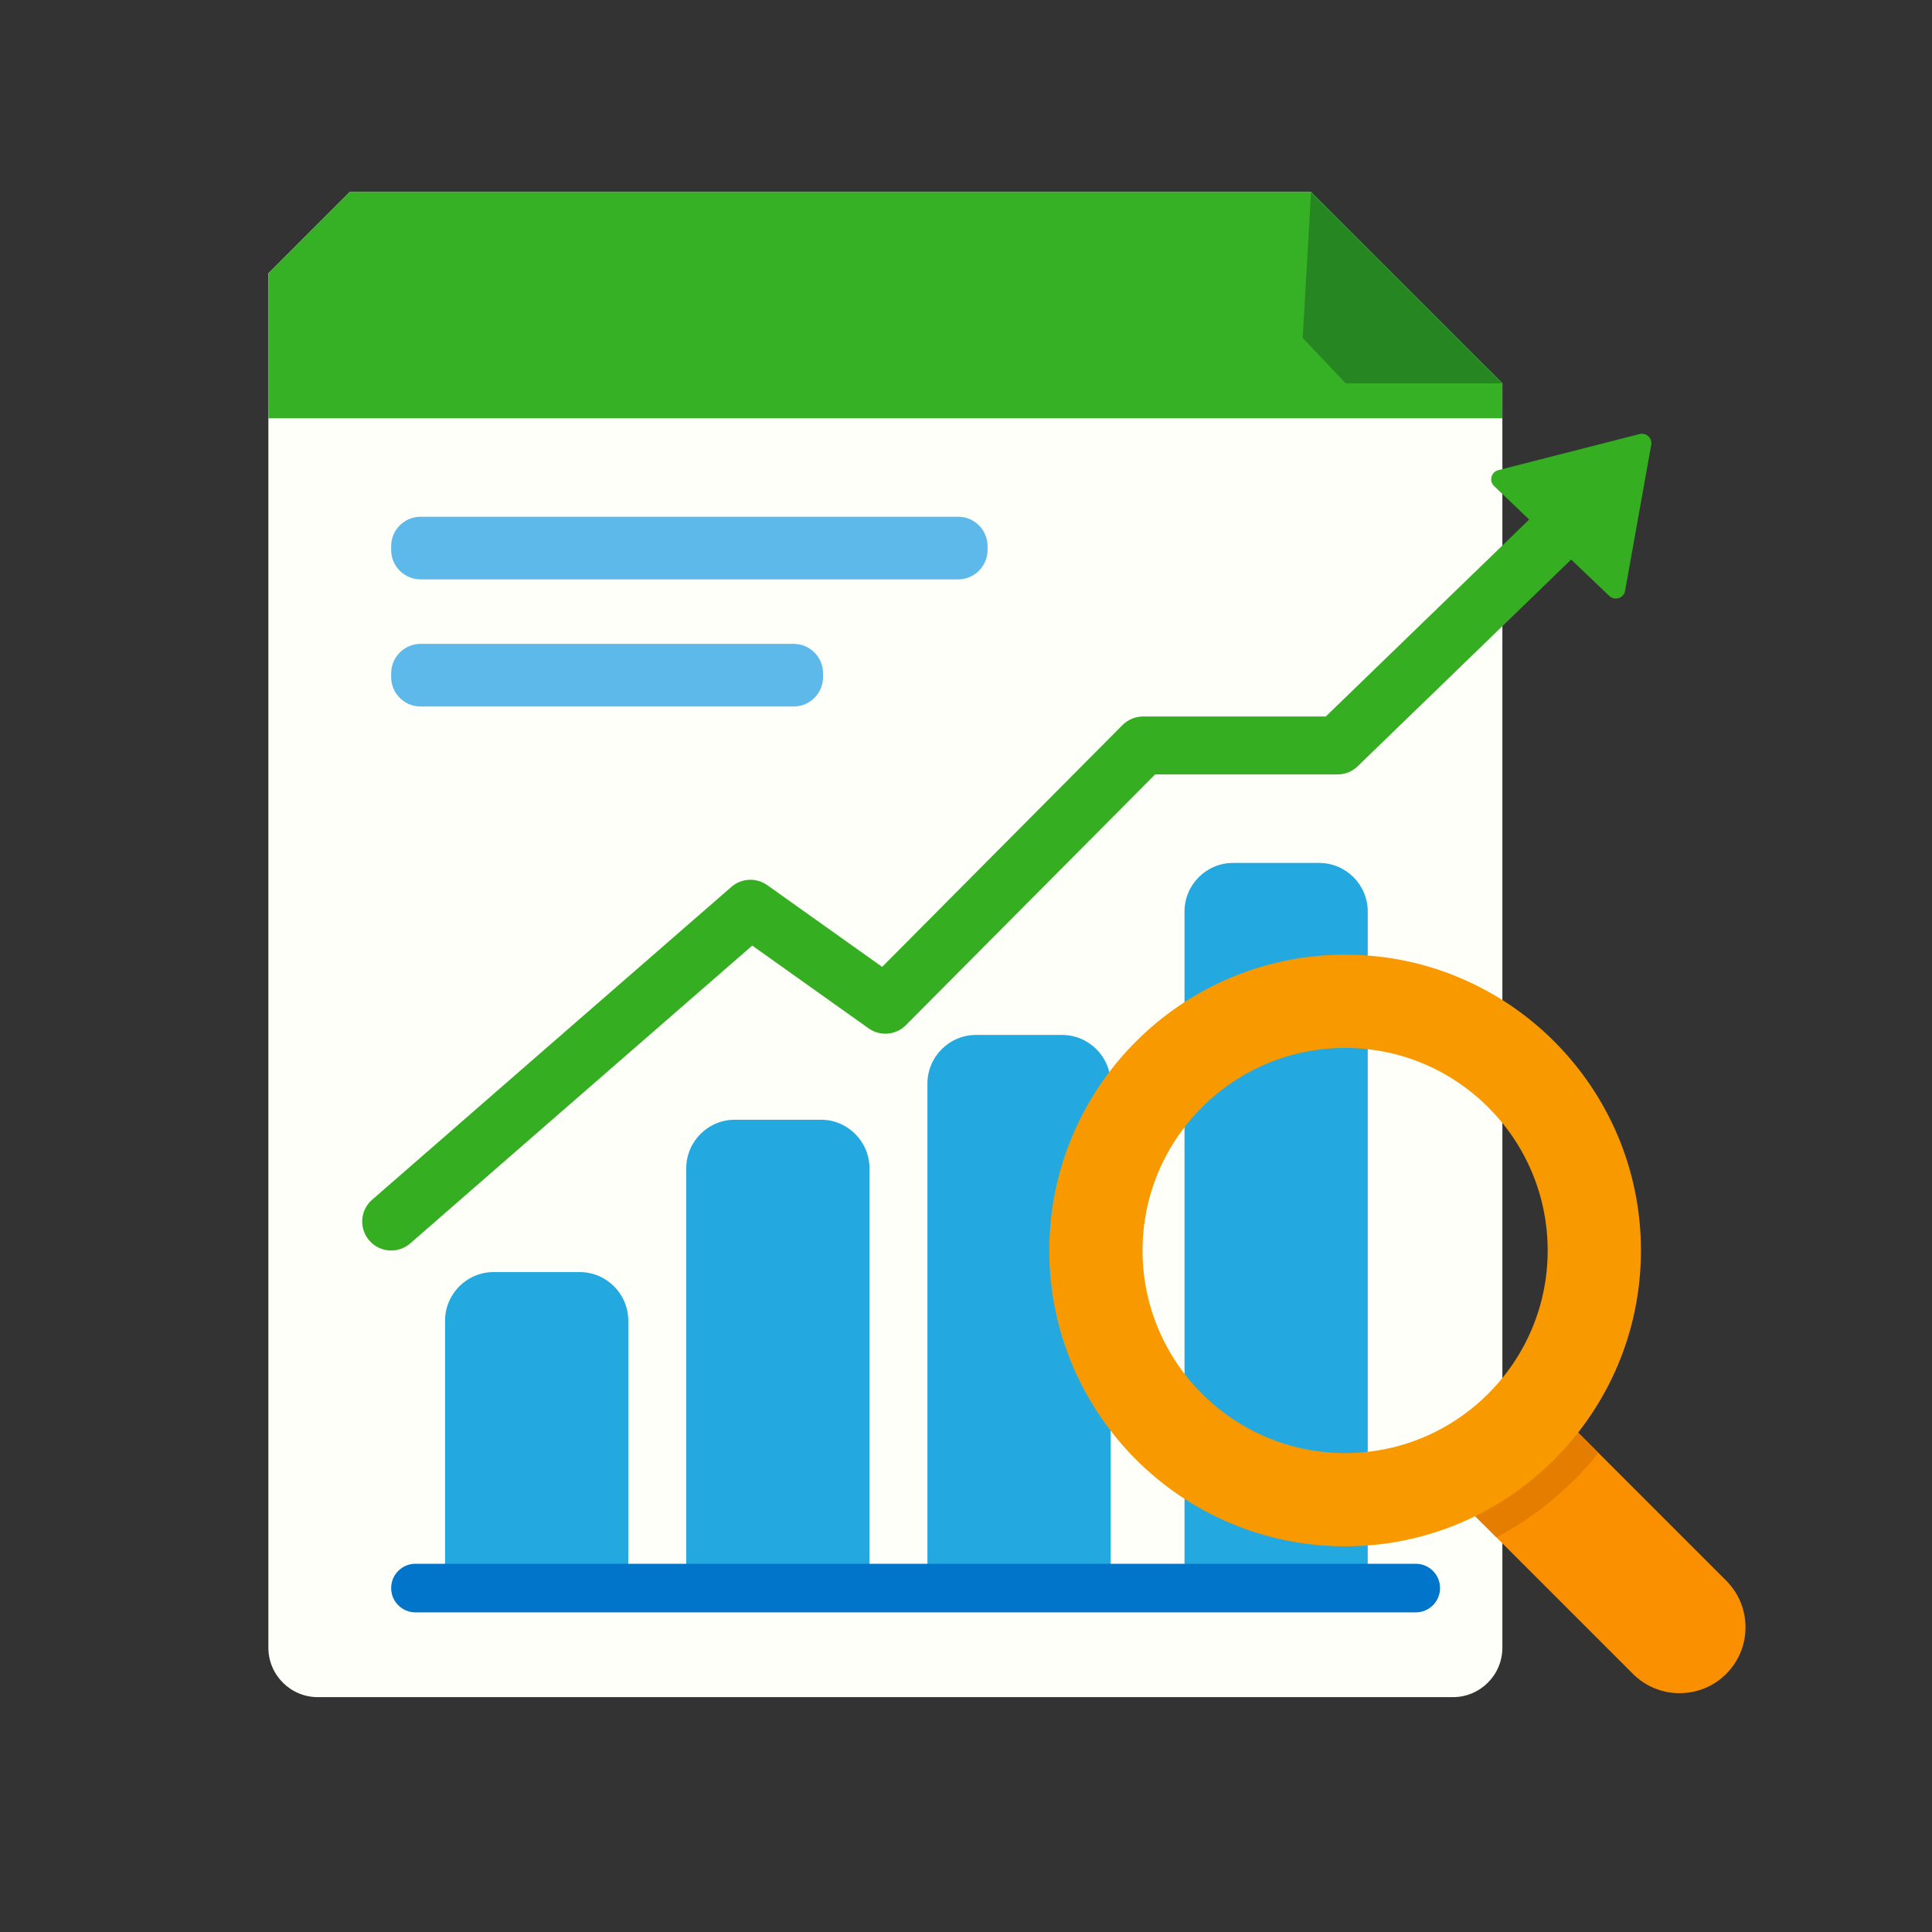 <svg width="80" height="80" viewBox="0 0 80 80" fill="none" xmlns="http://www.w3.org/2000/svg">
<rect x="0" y="0" width="80" height="80" fill="#333333" stroke="none"/>
<path d="M60.161 70.275H13.161C12.03 70.275 11.113 69.357 11.113 68.226V11.32L14.481 7.952H54.287L62.21 15.874V68.226C62.21 69.357 61.293 70.275 60.161 70.275Z" fill="#FFFFF9"/>
<path d="M20.442 52.674H24.003C25.114 52.674 26.016 53.576 26.016 54.687V65.216H18.429V54.687C18.429 53.576 19.331 52.674 20.442 52.674Z" fill="#23A9E0"/>
<path d="M30.429 46.365H33.99C35.101 46.365 36.003 47.267 36.003 48.378V65.216H28.416V48.378C28.416 47.267 29.318 46.365 30.429 46.365Z" fill="#23A9E0"/>
<path d="M40.416 42.855H43.977C45.088 42.855 45.99 43.757 45.99 44.868V65.216H38.403V44.868C38.403 43.757 39.305 42.855 40.416 42.855Z" fill="#23A9E0"/>
<path d="M51.061 35.732H54.622C55.733 35.732 56.635 36.634 56.635 37.745V65.216H49.048V37.745C49.048 36.634 49.95 35.732 51.061 35.732Z" fill="#23A9E0"/>
<path d="M11.113 17.32H62.21V15.874L54.287 7.952H14.48L11.113 11.32V17.32Z" fill="#36B025"/>
<path d="M62.209 15.874H55.722C55.019 15.13 54.646 14.735 53.943 13.991L54.287 7.952L62.209 15.874Z" fill="#258622"/>
<path d="M39.674 21.397H17.416C16.743 21.397 16.197 21.943 16.197 22.616V22.771C16.197 23.445 16.743 23.991 17.416 23.991H39.674C40.347 23.991 40.893 23.445 40.893 22.771V22.616C40.893 21.943 40.347 21.397 39.674 21.397Z" fill="#5CB9EA"/>
<path d="M32.861 26.661H17.416C16.743 26.661 16.197 27.207 16.197 27.881V28.036C16.197 28.709 16.743 29.255 17.416 29.255H32.861C33.535 29.255 34.081 28.709 34.081 28.036V27.881C34.081 27.207 33.535 26.661 32.861 26.661Z" fill="#5CB9EA"/>
<path d="M67.893 17.973L62.041 19.468C61.744 19.544 61.646 19.917 61.868 20.128L63.32 21.513L54.898 29.668H47.332C47.013 29.668 46.706 29.795 46.481 30.022L36.528 40.036L31.77 36.651C31.318 36.33 30.705 36.36 30.286 36.724C27.828 38.863 15.555 49.544 15.382 49.702C14.898 50.15 14.868 50.901 15.311 51.389C15.547 51.649 15.872 51.781 16.198 51.781C16.485 51.781 16.772 51.679 17.002 51.474C17.259 51.243 25.988 43.646 31.149 39.155L35.966 42.581C36.444 42.921 37.098 42.866 37.512 42.449L47.831 32.068H55.384C55.695 32.068 55.995 31.947 56.218 31.73L65.058 23.17L66.639 24.677C66.864 24.891 67.237 24.769 67.292 24.463L68.374 18.42C68.424 18.14 68.168 17.903 67.893 17.973Z" fill="#35AE22"/>
<path d="M58.623 64.752H17.203C16.647 64.752 16.197 65.202 16.197 65.758C16.197 66.314 16.647 66.765 17.203 66.765H58.623C59.178 66.765 59.629 66.314 59.629 65.758C59.629 65.202 59.178 64.752 58.623 64.752Z" fill="#0075C9"/>
<path d="M60.795 62.491L64.657 58.629L71.478 65.45C72.544 66.516 72.544 68.246 71.478 69.312C70.413 70.378 68.682 70.378 67.617 69.312L60.795 62.491Z" fill="#FA9000"/>
<path d="M64.657 58.629L60.795 62.491L61.965 63.66C63.602 62.793 65.039 61.597 66.189 60.161L64.657 58.629Z" fill="#E57D00"/>
<path d="M55.698 64.03C48.944 64.03 43.449 58.535 43.449 51.781C43.449 45.026 48.944 39.531 55.698 39.531C62.453 39.531 67.948 45.026 67.948 51.781C67.948 58.535 62.453 64.03 55.698 64.03ZM55.698 43.393C51.073 43.393 47.31 47.156 47.31 51.781C47.31 56.406 51.073 60.169 55.698 60.169C60.323 60.169 64.086 56.406 64.086 51.781C64.086 47.156 60.324 43.393 55.698 43.393Z" fill="#F99900"/>
</svg>
